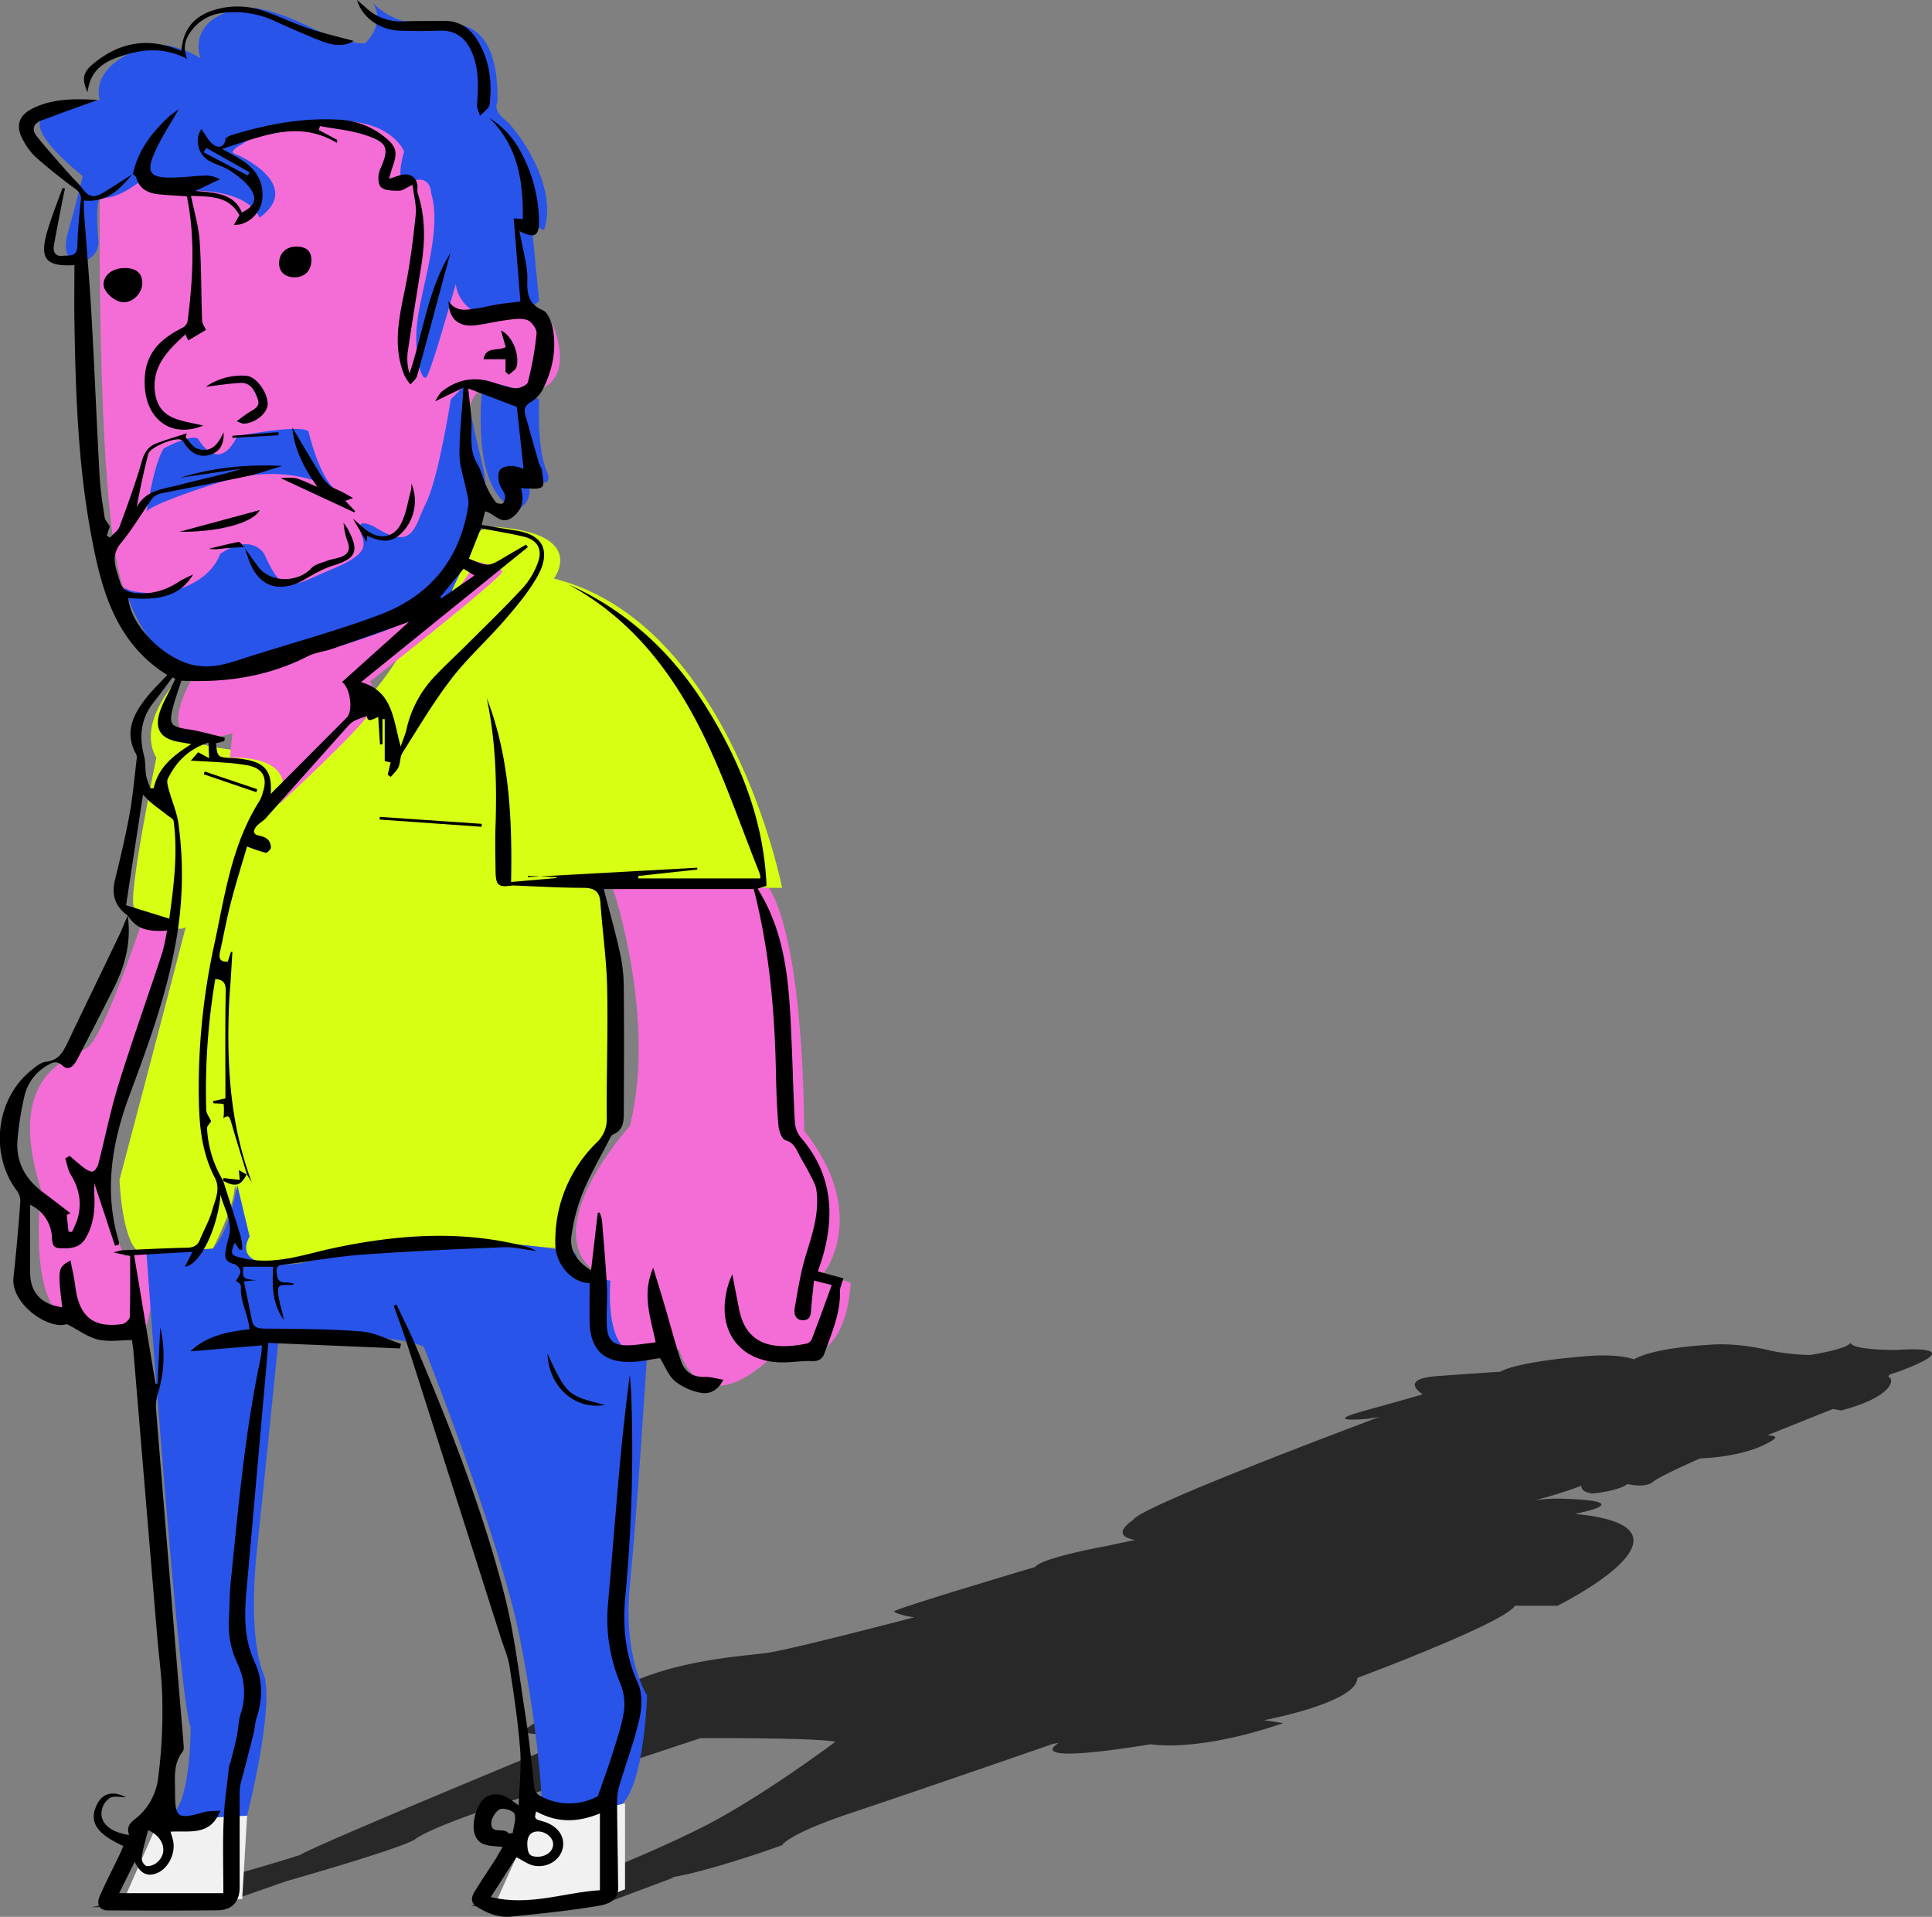 <svg xmlns="http://www.w3.org/2000/svg" viewBox="0 0 787.3 780.94"><rect x="0" y="0" width="787.3" height="780.94" fill="#808080" stroke="none"/><title>TheWill</title><g id="56feaadc-5901-4f0b-8cad-dfceab84c947" data-name="Shadow"><path id="99ee71f8-d86d-4af0-bc0e-aef1958b0e47" data-name="Shadow" d="M1034.85,841.31s-17.39,9.5,37.41.59c0,0,18.48,3.56,54-8.61l-7.83-1.19s38-7.12,38-17.22c0,0,59.84-22.27,64.21-29.39H1238s64.68-32.07,7-37.41c0,0,28.28-5.35-6.34-6.24a67.09,67.09,0,0,0-9.9.66,172.71,172.71,0,0,0,19-5.92c-.2,1.51,1,2.69,4.43,3.18,0,0,10.38-.89,14.31-3.86,0,0,7.24,1.79,10.38-.89,2.26-1.91,13.18-6.88,19.18-9.54,9.9-.44,19.56-2.3,26.29-5.6,5.62-2.75,5.68-3.65,1.05-3.82l26.82-10.73,3.42.6c20.28-5.35,21.53-12.18,19.7-13.36s2.55-2.08,2.55-2.08c32.74-11.88.6-9.21.6-9.21-20,0-19.07-3-19.07-3-1.14,2.68-16.48,5.05-16.48,5.05a88.68,88.68,0,0,1-16.24-1.78c-14.48-3.56-24.66-2.38-24.66-2.38-25,1.49-30.86,5.94-30.86,5.94-7.86-2.67-20.83-1.18-20.83-1.18-28.35,2.37-33.66,6.23-33.66,6.23s-9.59.59-25.76,1.78-5.84,7.42-5.84,7.42-5,1.49-24.25,6.83c-8.67,2.41-8.51,3.25-5.72,3.45a55.45,55.45,0,0,0,12.41-1.11c-33.5,12.59-98,37.32-100.37,41.92h0c-3.4,2.33-8.22,6.7.74,8.25-3.18.65-7.35,1.51-11.66,2.45-7.85,1.47-26.73,5.3-29.18,8.58,0,0-58,17.22-57.4,18.11.41.6,4,1.85,8.17,2.36-14.23,3.72-51.57,13.37-60.39,14.57-11,1.48-41.94,3-65,17.22,0,0-46.46,15.14-29,15.73,10.87.37,12.79,1.32,15.91,1.7C799.45,855.09,729,884.43,725.67,887c0,0-27.32,8.77-41,11.25l-2.11,0-2.41.58-.18,0h.1l-39.49,9.5,50.59-.6,29-10.09s45.12-12.77,52.23-16.93c0,0,3.31-3.86,37.46-15.14s78.82-26.13,78.82-26.13,47.79-.29,55,1.49c0,0-30.88,23.16-54.62,35-19.07,9.55-39.71,17.74-47.09,20.6l-46.8,11.17a183.33,183.33,0,0,0,42,0l13.17-1.19,27.77-10.39-1.58.09.58-.09c16.14-2.67,44.91-13.06,44.91-13.06s1.9-4.45,28.7-13.36,81.58-27.91,81.58-27.91" transform="translate(-603.3 -131.29)" style="fill:#282828"/></g><g id="869433d5-3e7c-4806-b9d8-c7953e58364b" data-name="Color Layers"><path id="9328691d-b990-4213-9613-b30eeeebd49f" data-name="Shirt" d="M652,612s1,27,9,30l29-2s9-17,9-26l6,21s-7,11,5,11,59-10,79-9,44,3,44,3-6-21,19-49c0,0,14-65-5-98h75s-21-108-93-126c0,0,14-18-23-21-32.26-2.62-34,122-135,84-5.81-2.19,7.08-25.61,4-21,0,0-16,17-8,31,0,0-12,58-9,61s17,11,21,8C679,509,665,563,652,612Z" transform="translate(-603.3 -131.29)" style="fill:#d6ff14"/><path id="be293af9-f628-419c-9aee-1aa96011b344" data-name="Neck" d="M683.25,404.68S670,426,679,430s19,0,19,0l-1,10s29-2,20,19c0,0,36-33,38-39,0,0,2-8-1-11,0,0,55-43,54-45s-11-4-11-4-8.92,20-26.46,24S716.5,406.35,683.25,404.68Z" transform="translate(-603.3 -131.29)" style="fill:#f46dd6"/><path id="4196a0e4-d159-481f-bd17-bde1edbf7dce" data-name="Left Arm" d="M662.12,504S646,553,639,558s-34,10-19,58c0,0-6,51,13,53s19,9,29,5c0,0,6.74-16.33,1.37-32.16L654,643s-16.91-33.22,1-71c0,0,22-46,18-63Z" transform="translate(-603.3 -131.29)" style="fill:#f46dd6"/><path id="1d261bef-2ac5-453b-969c-c1173f6bd28f" data-name="Right Arm" d="M853,493s18,53,7,97c0,0-42,46-10,62,0,0-4,48,30,29,0,0,8,32,39,2,0,0,28,12,31-29l-11-4s19-24-8-58c0,0,.33-75-14.33-99Z" transform="translate(-603.3 -131.29)" style="fill:#f46dd6"/><path id="5c715005-4267-4ba5-b698-b6a9351e5f77" data-name="Pants" d="M663,642s13,181,18,193c0,0,0,34-9,36,0,0,23,8,32,0,0,0,11-43,7-57,0,0-7-13-3-51s9-88,9-88,47-1,59,5c0,0,31,78,39,118s9,66,9,66,24,11,33,2,10-44,10-44-10-15-7-45,7-94,7-94-17,6-15-30c0,0-12-1-14-11,0,0-49-13-112,4,0,0-29,4-21-11l-5-21s-3,19-10,26Z" transform="translate(-603.3 -131.29)" style="fill:#2854ea"/><polygon id="bdab245a-07bb-457f-840e-d76b3e179be2" data-name="Left Shoe" points="64.7 741.71 49.7 775.71 98.7 773.71 100.7 739.71 64.7 741.71" style="fill:#f1f1f2"/><path id="3b88905d-f5b2-4659-9863-a29a4062783c" data-name="Right Shoe" d="M824,865l-18,40s26,9,42,0l10-4V866S834,872,824,865Z" transform="translate(-603.3 -131.29)" style="fill:#f1f1f2"/><path id="3ea458a2-a2e5-4a4a-b812-8bf8f97401d1" data-name="Face" d="M644,209s-1.84,145.12,11.58,166.06S782,378,789,344s0-58,17-54,28-2,25-18-7.72-13.37-25.36-11.69S789,232,789,232s19-60-36-63S644,209,644,209Z" transform="translate(-603.3 -131.29)" style="fill:#f46dd6"/><path id="0df50071-147f-48b3-8774-23f7ddc16680" data-name="Hair" d="M643.37,229.38a7.61,7.61,0,0,1-8.88,8.22c-3.33-.66-5.74-3.5-3.49-11.6,5-18,6-23,6-23s-27-21-14-25,21-6,21-6-5-13,17-21c0,0,9-5,24,4,0,0-6-15,15-20,0,0,7-4,31,8,0,0,13,6,21,6,0,0,9-8,3-17,0,0,7,10,27,10,0,0,25-9,24,31,0,0-2,3,3,7s22,27,16,45l-5-2,3,31s-9,8-21,6a15.12,15.12,0,0,1-13-13s-10,36-12,38-6-11-3-27,9-35,5-48c0,0,0-9-10-4,0,0-5,1-1-13,0,0-6-15-33-12s-33,9-33,9-6,3-3,4,28,13,10,26c0,0-3-12-31-11,0,0-5,2-14-7,0,0-10,10-19,10C645,212,641.67,208.67,643.37,229.38Z" transform="translate(-603.3 -131.29)" style="fill:#2854ea"/><path id="c11148af-cc22-4220-852a-2224eb1cff2e" data-name="Beard" d="M787,294s-5,32-10,42-5,20-21,10c0,0-7-4-6,1s6,9-11,16-20,12-28-6c0,0-5-9-18,0,0,0-4,14-26,16,0,0-13,0-13-3,0,0,7,29,28,34s100-19,105-31,18-32,13-52-7-33-7-33Z" transform="translate(-603.3 -131.29)" style="fill:#2854ea"/><path id="40ee87b6-5f35-464c-9d8c-48a7184327dd" data-name="Moustache" d="M663,340s3-20,7-26c0,0,11-6,14-4,0,0,8,15,16-1,0,0,25-5,29-2,0,0,5,22,13,25,0,0-19-14-50-4S663,340,663,340Z" transform="translate(-603.3 -131.29)" style="fill:#2854ea"/><path id="3f97335f-485c-4de8-9379-b08fee05c076" data-name="Neck Hair" d="M800,288s-6,44,14,51c0,0,8-3,4-13,0,0,12,6,8-3s-3-29-3-29S805,285,800,288Z" transform="translate(-603.3 -131.29)" style="fill:#2854ea"/></g><g id="f377d8c2-309b-4f37-9beb-22604c50c27f" data-name="BlackLines"><path d="M657.38,202c-5,6.14-10.26,11.89-19.86,11,0,1.38-.1,2.89,0,4.38,1,14,2.25,28.06,3.05,42.11,1.24,21.88,2.11,43.79,3.31,65.67.31,5.65,1.2,11.28,2.05,16.88.19,1.23,1.31,2.32,2.13,3.68l-1.25,3.82,1.33.76c1.33-1.49,3.25-2.76,3.89-4.5,3.22-8.71,6.44-17.45,9-26.37,1-3.62,2.55-6.15,5.82-7.42,4.13-1.61,8.41-2.83,12.62-4.21l-.58,1.63c1.56,1.58,2.84,3.93,4.72,4.59,5.85,2.06,8.64-1.91,10.82-6.62.17,4.47-1.15,7.91-5.7,9.21-4,1.16-7.39-.42-10.22-4.59a4.13,4.13,0,0,0-1.39-1.55c-2.54-1.14-12.67,3-13.38,5.73-1.85,7.1-3.37,14.28-4.76,21.78,3.77-7.2,11.09-7.44,17.47-9.15,8.4-2.25,17-3.87,25.38-6.61l-25,3.68c13.12-4.05,26.52-5.52,41.48-4.79-5.57,1.65-9.88,3.24-14.32,4.19-11.65,2.47-23.36,4.62-35,7a6.44,6.44,0,0,0-3.68,2.12c-4.32,6-8,12.44-12.71,18.1-4.51,5.43-2,10.29-.47,15.59.94,3.19,2.93,4.35,6,4.72,6.7.83,12.65-1,18.2-4.61,1.5-1,3.19-1.66,5.66-2.91-4.83,8.22-12.93,10.91-26.4,9.58.8,11,14.23,24.48,26.1,27.24,7.13,1.66,13.33-.14,19.86-2.28,18.9-6.16,38.2-11.2,56.76-18.22,20.21-7.65,32.67-22.73,35.83-44.61.29-2-.48-4.17-.88-6.24-.93-4.8-2.71-9.58-2.73-14.37,0-8.53,1-17.07,1.63-27.2l-11.61,5.6c1.12-1.61,1.77-3.2,2.94-4.12,5.72-4.46,12.16-6,19.26-4.05,3.5,1,6.93,2.41,10.48,2.8,1.69.19,4.89-1.24,5.2-2.49a130.85,130.85,0,0,0,3.53-19.82c.17-1.77-2-4.79-3.81-5.45-2.43-.91-5.53-.35-8.3,0-4.32.54-8.57,1.62-12.89,2.14-6.77.81-10.81-2.66-10.87-9.83,3.11,4.5,7.17,3.55,11.06,3,2.88-.38,5.7-1.16,8.57-1.63s5.74-.75,9.64-1.25c-.89-11.19-1.79-22.34-2.71-33.85l3.69.26c.27-15.43-2.05-29.78-13.62-41.17a35.8,35.8,0,0,1,12.95,14.12,60.64,60.64,0,0,1,7.28,27.58c.12,6.42-1.78,7.6-8,4.37.84,4.12,1.68,7.85,2.36,11.61a36.11,36.11,0,0,1,.9,7.35c-.16,5.56-.25,10.5,6.31,13.32,2.19.94,3.67,5.17,4.17,8.12,1.39,8.25-.32,16.24-4,23.69a13.1,13.1,0,0,1-4.8,5.42c-2.37,1.33-3.22,2.77-2.57,5.16,1.82,6.68,3.73,13.34,5.65,20,.28,1,1.06,1.85,1.16,2.81.24,2.32,1.16,5.82.06,6.74-1.51,1.25-4.64.54-7.07.65a10.89,10.89,0,0,1-1.56-.25c1.26,4.65,1,8.39-3.13,11.74-4.87,3.94-7.41-1.25-11.44-2.19-.48,1.88-.89,3.47-1.42,5.56,5,.82,9.53,1.59,14.07,2.31,13.84,2.19,12.91,11.3,8.47,19-3.74,6.49-8.7,12.34-13.63,18-6.94,8-15,15.18-21.38,23.57-7.29,9.5-13.41,19.91-19.84,30.05-1,1.62-.77,4-1.6,5.81-.67,1.48-2.06,2.64-3.13,3.94l-1.23-.91c.38-1.59.75-3.17,1.19-5l-2.41-.56V424.26l-.92,0v10.28l-1,.05c-.24-3.6-.47-7.2-.73-11.2-2.14.87-4.51,2.5-4.55-.38a48.14,48.14,0,0,0-4.8,1.76,9.26,9.26,0,0,0-2.74,2.08q-16.84,18.82-33.64,37.69c-1,1.11-2.35,1.88-3.43,2.92-1.62,1.57-2.33,3.69.43,4.23,3.07.6,4.9,1.83,5,4.88,0,.74-1.53,2.26-2.09,2.15a66.67,66.67,0,0,1-7.63-2.55c-2,6.84-4.49,14.68-6.55,22.64-1.75,6.74-3,13.62-4.5,20.43-.54,2.47,0,4,3.18,3.82.42-1.3.86-2.62,1.3-3.95H698c-.23,3.7-.43,7.41-.67,11.11-.21,3.19-.52,6.37-.66,9.56-1.09,24.88.35,49.43,9.22,73.16l-2-3.2.07.11c-2.18-7.17-4.45-14.32-6.51-21.53-.58-2-1.15-2.93-3.11-1.45a24.52,24.52,0,0,0,.1-5.67c-.08-.38-2.68-.28-4.12-.41l-.28-.86,5.12-1.14c0-14.44-.16-28.93.12-43.42.06-3.31-.67-4.91-4.24-5.23a270.76,270.76,0,0,0-3.7,53.27c.05,1.58,1.32,3.12,2,4.67-.58,1-1.73,2-1.67,2.9a45.63,45.63,0,0,0,6.68,21.51l-.1-.14c2.41,7.61,4.88,15.2,7.19,22.84a28.78,28.78,0,0,1,.62,5.12l-1.09.23-2-3c-2.06,4.93-1.54,5.22,3.29,6.34,12.68,3,24.41-1.39,36.42-4,25.41-5.42,50.89-7.5,76.51-1.35,1.41.34,2.81.73,4.19,1.16a21.13,21.13,0,0,1,2.48,1.3c-5.09-.65-9.17-1.75-13.21-1.58-19.15.78-38.3,1.63-57.41,3-10.57.77-21,2.67-31.57,4-1.87.24-3.87.08-3.66,3,.17,2.39.42,4.37,3.5,4.35a27.68,27.68,0,0,1,3.56.42c-.16.26-.25.55-.35.55-6.12.25-7.13-1-5.35,7.55.46,2.24,1.33,4.39,1.53,6.69-4.55-6.33-4.82-13.65-4.24-21.58H702.44c-.49,4.62-.07,5.06,5.32,5.44l-5.06.51c1.14,5.55,2.22,10.7,3.26,15.86.57,2.83,2.22,3.34,5,3.36,13.21.14,26.45.14,39.6,1.17,5.48.43,10.78,3.3,16.15,5.06l-.42,1.87-53.68-2.26c-.29,3.6-.48,6.31-.72,9q-4,45.16-8,90.33c-1,10.44-1.46,20.64,3.16,30.65,3.29,7.15,3.42,14.93.86,22.6-.68,2-.73,4.3-1.25,6.41-1.61,6.49-3.32,13-5,19.44a18,18,0,0,0-.7,4.16c0,13.09,0,26.17,0,39.26,0,5.65-3,9.22-8.77,9.29-15,.19-30,.13-44.92.06-3.36,0-4.82-2.4-3.33-5.8,2.56-5.85,5.51-11.54,8.27-17.3.5-1,.89-2.1,1.33-3.15-11.08-5-14.18-10-10.66-17,2.28-4.56,6.55-5.59,11.72-2.83-2.17,0-4.67-.67-6.41.2a7.79,7.79,0,0,0-3.4,5c-1,5.13,3.28,9,11.12,10.18-1.45-4.34,1.39-5.51,4.2-8a25.2,25.2,0,0,0,7.48-14.08,207.23,207.23,0,0,0,1.87-31.71c0-9.12-1.36-18.24-2.12-27.37q-4.81-57.8-9.64-115.61c-.11-1.42-.36-2.84-.63-4.87-4.71,0-9.48.78-13.83-.22-4.13-1-7.81-3.79-12.71-6.32-7.18,2.6-23-8.09-21.73-19.13,1.11-10.07,2-20.17,2.75-30.27a7.17,7.17,0,0,0-1.12-4.59c-11.48-14.84-9-37.71,5.68-49.46,1.79-1.44,3.87-3.21,6-3.43,4.89-.51,6.78-3.73,8.58-7.48,7-14.68,14.13-29.32,21.17-44,1.26-2.65,2.32-5.39,3.48-8.09,1.56,10.63-1.05,20.45-5.79,29.84q-7.27,14.37-14.71,28.67c-1.25,2.38-3.38,5.12-6,2.69s-4.41-1.21-6.46,0a19.38,19.38,0,0,0-9.1,12.3,122.33,122.33,0,0,0-2.82,17.56c-.83,9.16,3.06,16.32,10.4,21.73,3.75,2.78,7.43,5.66,11.14,8.5l-1.5.67.73,6.87,1.4.09a48.19,48.19,0,0,0,2.16-5c2-6.51.87-12.55-2.66-18.35-1.18-1.94-1.52-4.4-2.24-6.63l1.8-1c2,1.7,4,3.51,6.11,5.06,1,.72,2.55,1.59,3.42,1.26s1.87-1.94,2.18-3.14c2.78-10.79,4.93-21.77,8.23-32.4,5.55-17.87,11.85-35.5,17.72-53.28a87.11,87.11,0,0,0,2-9.32c-8.57.69-12.69-1-16-6.1-5.2-3.66-6.69-8.49-5.17-14.66,2.2-8.88,4.31-17.8,5.94-26.8,1.37-7.52,2-15.17,2.93-22.77a3,3,0,0,0-.35-1.68c-4.63-8.34-1.4-15.47,3.66-22.1,2.7-3.54,6-6.63,9.08-10-21.34-13.33-27-35.32-31.08-57.58-5.29-28.5-6.25-57.46-6.73-86.4-.13-7.66,0-15.32,0-23-11.8.69-14.43-2.59-10.92-14.26,1.75-5.81,4-11.45,6.07-17.16l1,.24c-.39,1.83-.8,3.65-1.16,5.48-1.15,6-2.37,11.92-3.37,17.91-.44,2.62.85,4.38,3.66,4,2.46-.3,5.76.64,5.9-3.86.2-6.23.72-12.47,1.44-18.67.42-3.65-2.25-4.6-4.36-6.29C627,203,622.15,199.13,617.53,195a25.91,25.91,0,0,1-4.63-6.29c-3.54-6.07-2.11-10.51,4.2-13.49,8.23-3.88,17.06-3.72,26.08-3.21-4.15,1.48-8.31,2.95-12.45,4.45-3.42,1.24-6.8,2.58-10.23,3.77-3.77,1.32-4.39,3.91-2.13,6.71,4.63,5.75,9.62,11.21,14.49,16.76a52.48,52.48,0,0,1,3.73,4c2.69,3.82,4.78,4.47,8.8,2.07s8.06-5.1,12.09-7.66Zm23.54,479.83c6.68-6.43,15.27-8,24.07-9-.61-6.28-4-11.51-3.5-17.58.07-.85-1.75-1.86-2-2.1.62-1.26,1.85-2.66,1.8-4a4.16,4.16,0,0,0-2.64-2.9c-3.17-.73-4-2.46-3.38-5.39a42.34,42.34,0,0,1,1-4.69c2.36-6.71-1.66-12.18-3.1-18.15-1.18,13.74-8.34,28.68-14.52,29.34,1-2,2-3.85,3.11-6.06l-23.81,1.34c3,17.81,5.85,35.1,8.73,52.38l.83.06c.34-7.3.69-14.61,1.09-23.07a51.41,51.41,0,0,1-.64,25.9,20,20,0,0,0-1.13,6.78q5.52,68.44,11.25,136.87c.09,1.11.25,2.59-.34,3.34-3.91,4.94-3.11,10.7-3.11,16.32,0,10.74,1,11.42,11.58,8.42,2.17-.62,4.56-.47,6.85-.68-4,10.56-12.65,8.06-20.28,8.58.41,1.41.88,2.63,1.11,3.9.94,5-2,10.92-6.27,12.82-4.45,2-7.33,0-9.42-4.47l-6.34,12.8h42.46c0-10-.29-19.73.1-29.42.29-7.45,1.44-14.88,2.23-22.31a13.39,13.39,0,0,1,.58-1.64c.88-3.47,1.84-6.94,2.57-10.45.65-3.12.64-6.42,1.62-9.42A27.17,27.17,0,0,0,700.05,809a36.73,36.73,0,0,1-3.49-17.75c.31-5.13.23-10.29.76-15.4,3.12-30.64,5.81-61.35,12.24-91.55.31-1.45.33-3,.53-4.89Zm7.33-248c-8.18,2.63-13.16,7.87-16.55,14.72-.57,1.15,0,3,.39,4.47,1.25,4.6,3.25,9.07,3.92,13.74a154.14,154.14,0,0,1-1.5,50.74c-3.88,20.69-11.1,40.3-18.41,59.93-7.22,19.38-10.53,39.19-4.38,59.62a4.75,4.75,0,0,1,0,1.36l-1.56.42c-2.7-8.18-5.4-16.35-8.44-25.52,0,2.08,0,3.23,0,4.38.37,6.34-.21,12.45-3.55,18.1-2.56,4.32-6.93,4.17-10.78,4-3.5-.14-2.63-3.88-3.13-6.31a15.32,15.32,0,0,0-8.69-11.36c0,9.41-.06,18.52,0,27.64.08,8.23,4.62,13,13.08,14.1-1.87-15.64-1.77-16.33,3.38-19,.68,3.55,1.51,6.89,1.92,10.27,1.53,12.5,7.22,17.29,19.12,15.59,1.2-.17,3.08-1.86,3.11-2.89.26-8.26.15-16.53.15-24.86l-6.73-1.4a19.24,19.24,0,0,1,3.29-.89c8.82-.41,17.65-.86,26.48-1.07,2.65-.06,4.38-.71,5.41-3.29,1.55-3.91,3.78-7.62,4.89-11.64,1.19-4.34,3.63-8.83,1.21-13.49-5-9.56-6.27-19.85-6.52-30.41a272.63,272.63,0,0,1,6.13-64.1c4.4-20.3,7.11-41.2,18.67-59.28a15.07,15.07,0,0,0,1.34-3.62c1.86-5.77-.17-9.45-6.1-10.64a76.57,76.57,0,0,0-9.08-1.11c-4.69-.36-9.38-.57-14.26-.86l3-3.41,4.44,2.43Zm54.43-24.69L770,384.62c-9.44,3.32-20.33,7.21-31.26,11-3.27,1.13-6.9,1.47-9.93,3-16.07,8.24-33.16,10.86-51.59,10-1.1,3.45-2.47,7.1-3.42,10.85-1.78,7-.89,7.88,6.22,8.95,5,.75,9.94,2.24,14.9,3.4l-.22,1.42-3.42.86c.69,5.64.69,5.64,5.87,6,1,.06,2,.06,3,.18,9.55,1.11,14.33,3.49,13.45,14.48,0,.15.36.32,0,0q15.57-15.6,31-31.12C747.25,421,746.14,411.57,742.68,409.15Zm75-56,.73,1.05-68,55c13,3.67,13.08,15.24,16.17,26.26,1-3.08,1.92-5,2.37-7.06a45.81,45.81,0,0,1,12.21-22.28c3.82-4,7.89-7.72,11.8-11.62,7.91-7.91,16-15.68,23.57-23.89a30.89,30.89,0,0,0,6.06-10.43c1.85-5.18-.39-8.9-5.75-10.21-5.74-1.4-11.61-2.29-17.54-3.43l-4.93,12.34c7.92,3.38,7.91,3.37,14.51-.57C811.82,356.56,814.77,354.86,817.71,353.14ZM672.28,505.55c1.89-13.77,3.51-26.66,1.78-39.71-.13-.95-1.72-1.74-2.7-2.52-2.09-1.65-4.26-3.2-6.32-4.88-1.16-.95-2.16-2.08-3.47-3.36-2.35,15.35-4.54,29.63-6.89,45Zm121.83-216c.5,4.82,1,8.6,1.26,12.4.42,6.12-1.12,12.41,2.41,18.25,1.71,2.82,2.37,6.27,3.77,9.32a33.58,33.58,0,0,0,3.79,6.37c.46.6,2.55.86,2.92.43a4.08,4.08,0,0,0,.79-3.31c-.51-1.78-2-3.31-2.38-5.09s-.51-4,.4-5.2,3.23-1.62,4.92-1.6a16.27,16.27,0,0,1,4.67,1.22c-.93-8.56-1.85-17-2.75-25.28ZM681.26,434.45c-2.58-.46-4.12-.71-5.65-1-6.73-1.36-9.26-5-7.35-11.57,1.11-3.84,3.31-7.36,5-11,.48-1,1-2,1.47-3l-1.1-.65c-2.57,3.41-5.07,6.87-7.72,10.21-5.21,6.57-6,13.81-3.92,21.74.71,2.64.41,5.54.87,8.26a29.17,29.17,0,0,0,1.76,5h1.3C667.75,444.05,673.63,439.22,681.26,434.45ZM663.65,876.88c-1,4-2.06,7.49-2.63,11.09a4,4,0,0,0,1.72,3.46c1,.41,2.89-.18,4-.93C671.74,886.91,670.74,880.09,663.65,876.88ZM792.2,363l-9.51,11.57.42.53,13.54-9.35Z" transform="translate(-603.3 -131.29)"/><path d="M801.63,415.62c9.33,24.05,10.42,49.17,9.94,75l18.53-1.6v-.37l-11.71-.53,0,.51,69-3.82.12.74-24.08,2.62,0,1h49.76a10.5,10.5,0,0,0-.42-2.29c-7.56-18.87-14.07-38.26-23-56.46-12.41-25.25-29.3-47.19-54.84-61,24.18,10.76,42.64,28.15,56.42,50.36,13.64,22,23.23,45.67,24.32,72.42l-3.66,1.1C924.71,513.49,925,536.17,926,558.7c.43,10,.62,20,1.23,30.06a11.14,11.14,0,0,0,2.56,6.14c12,14,13.77,29.86,9.16,47-.67,2.51-1.58,5-2.36,7.36L947,652.09c-.69,2.42-1.43,3.75-1.39,5.06.26,9-3.34,17-6.24,25.24-.87,2.46-2.34,3.56-5.25,3.43-4.32-.19-8.68.67-13,.52-15.87-.54-24.91-12-22-27.61a30.57,30.57,0,0,1,2.6-8.24c.93,4.78,1.85,9.56,2.8,14.34,3,14.85,14.4,16.51,27.49,13.85a3.38,3.38,0,0,0,2.12-1.85c2.73-7.15,5.32-14.36,8.11-22L935,653c-.4,3.91-.8,7.39-1.1,10.89-.2,2.33,0,5.15-3.18,5.27-3.5.12-4-2.86-3.52-5.3,1.28-7.25,2.42-14.6,4.61-21.6,2.66-8.54,5.4-17,4.2-26-.31-2.39-1.74-4.66-2.85-6.89-1.23-2.47-2.7-4.8-4-7.23-1.39-2.58-2.21-5.29-5.79-6.3-1.42-.41-2.64-3.73-2.83-5.82-.61-6.65-.86-13.35-1-20-.53-30.12-3.3-53.86-9.09-76.53H849.34c2.31,9,4.71,17.46,6.61,26.05a66.81,66.81,0,0,1,1.54,13.74c.16,17.3.09,34.6,0,51.9,0,3.33-.45,6.73-4.35,8.29-.77.31-1.25,1.54-1.71,2.42-3.64,7.11-7.69,14.06-10.71,21.43a74.22,74.22,0,0,0-4.56,17.52c-.85,6,2.4,10.48,8,14,.94-8.08,1.83-15.76,2.73-23.43l.72-.17a13.82,13.82,0,0,1,1,3.13c.73,8.94,1.53,17.89,2,26.84.27,5.51-.3,11.06,0,16.56s2.69,7.63,8.1,7.61c3.82,0,7.63-.75,11.77-1.2-2.09-10.27-5.68-19.62-1-30.41,1.73,5.7,3.17,10.34,4.55,15,2.25,7.64,4.26,15.35,6.75,22.91,1.45,4.41,4.72,6.72,9.68,6.56,2.4-.08,4.82.71,7.61,1.17-2.16,4.28-5.53,6.09-9.38,5.27A23.69,23.69,0,0,1,878.36,694c-2.7-2.33-4.11-6.17-6.1-9.38-3.92.53-7.92,1.45-11.93,1.54-11,.23-16.44-5.07-16.74-16.07-.14-5.36,0-10.72,0-16.07-6.72.08-13.84-7.17-14-15.72a56.74,56.74,0,0,1,2.32-17.53,56.07,56.07,0,0,1,14.23-23.71,13.06,13.06,0,0,0,4.42-10.21c-.16-17.73.54-35.47.15-53.19-.25-11.55-1.93-23.06-2.74-34.61-.32-4.58-2.4-6-6.87-6.05-9.3,0-18.59-.58-27.88-.92a7.19,7.19,0,0,0-1.31,0c-5.63.77-6.59-.07-6.67-6.18s-.24-12.21,0-18.31C805.81,450.12,805.28,432.76,801.63,415.62Z" transform="translate(-603.3 -131.29)"/><path d="M808.16,883.74c-5.11-.57-10,0-11.52-5.58-1.28-4.63,1.2-12.52,4.72-14.67,5-3,8.78,0,13.31,3.34.26-8,1.15-15.49.58-22.86-.87-11.28-2.58-22.51-4.29-33.7-.58-3.83-2.22-7.5-3.41-11.22q-19.2-60.22-38.43-120.43c-1.65-5.17-3.57-10.25-5.36-15.38l1.13-.44c2.34,5,4.84,9.83,7,14.86,14.44,33.85,27.94,68.09,37.07,103.78,4,15.7,5.85,32,8.36,48,1.55,9.87,2.58,19.82,3.67,29.75.26,2.39,1.33,3.3,3.44,4.28a24.44,24.44,0,0,0,22.51-.42c2.11-6.12,4.38-12.22,6.31-18.43,1.73-5.53,3.61-11.1,4.39-16.79A22,22,0,0,0,856,817a67.75,67.75,0,0,1-4.92-32.37c1.58-18.09,3-36.21,4.59-54.3,1.17-13,2.61-26,4.29-39.07.21,3,.49,6,.61,9a632.74,632.74,0,0,1-2.46,81.45c-1.09,12.19-.07,23.9,5.16,35.35,1.87,4.1,1.64,9.84.61,14.44-2.08,9.16-5.43,18-8.12,27.07a23.67,23.67,0,0,0-1,6.78c.06,11.77.34,23.54.43,35.31,0,5.28-4.81,6.53-8.08,7.09-11.71,2-23.57,3.16-35.4,4.38-5.2.53-9.95-1.34-14.28-4.15-2.62-1.7-1.92-4.08-.66-6.14,2.8-4.59,5.83-9,8.74-13.55C806.29,887,807,885.62,808.16,883.74Zm13.48-14.56c-.54,3.19-.54,3.19,2.92,4.17,5.72,1.6,9,5.87,8.1,10.68s-6,8.36-11.64,7.37c-2.46-.44-4.69-2.18-7.29-3.46l-10.44,16.23c15.8,3.83,30.19-1.95,44.48-2.78v-31.3C838.6,873.85,830.18,874,821.64,869.18Zm-3.46,12.76c0,4.55.85,5.68,3.9,5.79,3.57.13,6.53-2.06,6.63-4.9s-3-5.43-6.25-5.38C818.94,877.5,818.34,880,818.18,881.94Zm-7.62-3.63,1.67-.23c.35-2.63,1.46-5.5.74-7.8-.39-1.24-4.37-2.57-5.89-1.92-1.75.76-3.53,3.65-3.58,5.65C803.38,879,808.91,875.45,810.56,878.31Z" transform="translate(-603.3 -131.29)"/><path d="M657.48,202.14c2-9.5,7.65-16.76,14.51-23.22,1.06-1,2.34-1.77,4.14-3.12-3.54,6.22-7,11.38-9.53,17-4,8.8-2.37,11,7.2,10.83,4.35-.07,8.69-.66,13-.81a11.62,11.62,0,0,1,6.1,1.53l-10,4.73c8.24.79,15.66.91,19,8.8,5-2.57,6.37-5.41,3.61-9.47-2-3-5.16-5.35-8.18-7.42-2.6-1.77-5.86-2.55-8.65-4.09-5-2.76-6.05-9.35-3.27-13,1.43,2,2.73,4.72,4.88,6.35,1.64,1.25,4.4,1.43,4.89-2.21.1-.71,1.64-1.47,2.65-1.78,14.41-4.36,29.08-7.14,44.2-6.17a31.74,31.74,0,0,1,18,7c4.8,3.85,5.41,6.12,3.29,12.05-.47,1.33-.83,2.7-1.51,5,2.21-.7,3.61-1.23,5-1.57,4.25-1,7,1.6,6.58,6a5.41,5.41,0,0,0,.34,2.08c3,9.53,2.8,19.18,1.24,28.91-1.88,11.76-3.81,23.51-5.54,35.29a21.25,21.25,0,0,0,.74,8.6c5.59-16.59,7.51-34.31,16.63-49-4.42,16.43-8.9,33.22-13.53,50-.36,1.31-1.78,2.33-2.7,3.49a22.43,22.43,0,0,1-2.46-3.7c-5.17-12.46-1.85-24.72.6-37.12,1.84-9.36,3-18.88,4-28.38.37-3.73-.76-7.61-1.3-12.16-2.48,1.14-4,2.42-5.52,2.41-2.54,0-5.87,0-7.39-1.52-1.27-1.26-1.25-5-.36-7,3.85-8.73,3.37-11.05-5.92-14.12-5.94-2-12.34-2.52-18.53-3.7l-.51,1.61,7.53,4-.09,1.27c-16-9.63-30.77-2.55-46.83,2.4,3.43,1.95,6,3.21,8.31,4.76,5.8,3.82,8.93,9.05,8,16.22-.74,5.48-6,10.29-11.5,10l2.26-3.94c-4.39-8.05-12-7.52-19.74-7.9,1.28,6.33,3.1,12.19,3.52,18.15.76,10.81.62,21.69,1,32.54.06,1.52,1.2,3,1.61,3.93L680,270l-1.13-2.48c-7.5,6.71-13.77,13.3-12.39,23.72,1.49,11.27,11.15,11.35,19.65,13.42-13,5.37-23-2.51-23.82-15.7-.79-12.87,5.53-19.23,15.54-24.23a4,4,0,0,0,1.9-2.62c2.15-16.89,3.19-33.79-.3-50.82-3.91-.28-7.51-.47-11.1-.8-4.5-.41-8.19-2-9.54-6.87-.16-.59-.92-1-1.41-1.54Zm29.93-10.58-1.16,1.78,18,9.43.76-1.27Z" transform="translate(-603.3 -131.29)"/><path d="M748.8,131.29c1.51,1.31,2.66,2.3,3.81,3.31A20.36,20.36,0,0,0,767.35,140c5.51-.24,11-.08,16.57-.21,5.93-.14,10.4,2.49,13.54,7.3,5.17,7.9,6.37,16.71,5.47,25.92a4,4,0,0,1-.59,2.07c-1,1.22-2.28,2.27-3.44,3.39-.43-1.53-1.31-3.09-1.2-4.57.54-7.3.87-14.53-2.16-21.44-2.52-5.76-6.62-8.94-13.2-8.68-5.37.22-10.76.17-16.14,0C758.09,143.56,750.81,138.41,748.8,131.29Z" transform="translate(-603.3 -131.29)"/><path d="M639,168.84c-2.38-5-2-8,2.06-11.37,9.84-8.26,20.91-11,33.32-6.53.79.28,1.57.59,2.86,1.09.52-8.64,5.12-14,12.8-16.49a32.14,32.14,0,0,1,20.6.18c6.32,2.14,12.35,5.12,18.68,7.24,6.08,2,12.37,3.43,18.13,5-3.46,2.29-8.12,2-12.63.27-6.51-2.5-12.89-5.33-19.24-8.21a38.79,38.79,0,0,0-21.66-3.46,18.2,18.2,0,0,0-12.28,6.8c-2.59,3.27-4.1,6.94-2.1,11.91-8-4.18-16-4.26-23.94-2S640.22,158.38,639,168.84Z" transform="translate(-603.3 -131.29)"/><path d="M732.62,329.67c-5.54-7.89-9.36-15.24-10.25-24.3,3.79,6.35,7.23,12.25,10.82,18.07a24.26,24.26,0,0,0,4.24,5.48c1.45,1.28,3.51,1.86,5.27,2.79,1.24.64,2.44,1.35,4.45,2.48L744,335.34l4,4.19-.32.52-30.1-14c2,0,4.24-.39,6.31.1C726.48,326.79,728.9,328.13,732.62,329.67Z" transform="translate(-603.3 -131.29)"/><path d="M654.21,240.49c4.68,0,7.18,2.24,7.07,6.27s-3.68,7.59-7.45,7.69c-3.57.09-8.46-4.24-8.34-7.4C645.63,243.18,649.25,240.46,654.21,240.49Z" transform="translate(-603.3 -131.29)"/><path d="M702.85,354.27c1.91,2.68,3.74,5.41,5.73,8,4.95,6.49,16,6.52,21.62.49,1.49-1.6,4.18-2.15,6.4-3,1.86-.69,3.9-.9,5.75-1.61,2.68-1,3.8-2.9,2.72-5.86a28.77,28.77,0,0,1-1.77-7.95,23.09,23.09,0,0,1,1.44,2c5.42,9.78,3.58,12.6-6.34,15.56a48.11,48.11,0,0,0-7.71,3.6c-2.33,1.17-4.47,2.8-6.89,3.66-8.33,3-14.53.32-18.28-7.71a73.15,73.15,0,0,1-2.56-7.34Z" transform="translate(-603.3 -131.29)"/><path d="M724,231.74c4.13,0,6.19,1.81,6.2,5.53,0,4.15-2.63,6.95-6.63,7s-6.42-2.08-6.54-5.43C716.92,234.64,719.73,231.77,724,231.74Z" transform="translate(-603.3 -131.29)"/><path d="M687.16,288.86a25.88,25.88,0,0,1,16.55-4.48c4.22.37,8.92,7.23,8.65,11.79-.22,3.63-5.18,7.59-9.79,7.73-.63,0-1.27-.42-2.82-1,2-1.49,3.43-2.6,4.91-3.55,2.05-1.31,4.84-2.26,3.67-5.46s-2.75-6.79-7-6.61C696.58,287.53,691.88,288.32,687.16,288.86Z" transform="translate(-603.3 -131.29)"/><path d="M809.31,282.78v-5.13h-9c1.12-5.59,6.06-3.06,9.07-5l-1.94-6.7c4.26,1.73,7.79,9.51,6.36,14.8-.34,1.27-2.07,2.16-3.16,3.22Z" transform="translate(-603.3 -131.29)"/><path d="M752.87,349.5c0,.53-.06,1.05-.15,2.65l-5.6-9.57c2.39,2.06,3.76,3.32,5.22,4.48,5.11,4.09,11,3.69,14.14-2,2.32-4.14,2.95-9.22,4.27-13.9a14.83,14.83,0,0,0,.2-2.89,18.49,18.49,0,0,1-3.82,20C763.13,352.26,759.37,352.58,752.87,349.5Z" transform="translate(-603.3 -131.29)"/><path d="M709.18,339.09c-3.15,5.83-18.82,9.1-32.77,8.85Z" transform="translate(-603.3 -131.29)"/><path d="M849.91,703.69c-12.59,2.11-22.94-7.5-23.52-20.9C834.3,699.79,834.64,699.88,849.91,703.69Z" transform="translate(-603.3 -131.29)"/><path d="M758.06,464.09l41.58,2.84-.08,1.2L758,465.19Z" transform="translate(-603.3 -131.29)"/><path d="M698,308.82l18.74-1.48.08,1.27L698,309.67Z" transform="translate(-603.3 -131.29)"/><path d="M703,354.17c-2.68.16-5.37.25-8,.51-2.11.22-4.21.66-6.48.16,4-1,8-2,12-2.77.64-.12,1.58,1.42,2.38,2.2Z" transform="translate(-603.3 -131.29)"/><path d="M703.82,609.72c-2.34,4.72-4.63,5.34-9.63,2.61l.1.14c0-.83.09-1.67.07-1.24L701,612c-.11-1.15-.21-2.3-.36-4l3.22,1.82Z" transform="translate(-603.3 -131.29)"/><path d="M707.78,454.05l-21.45-7.3.39-1.14,21.41,7.21Z" transform="translate(-603.3 -131.29)"/></g></svg>